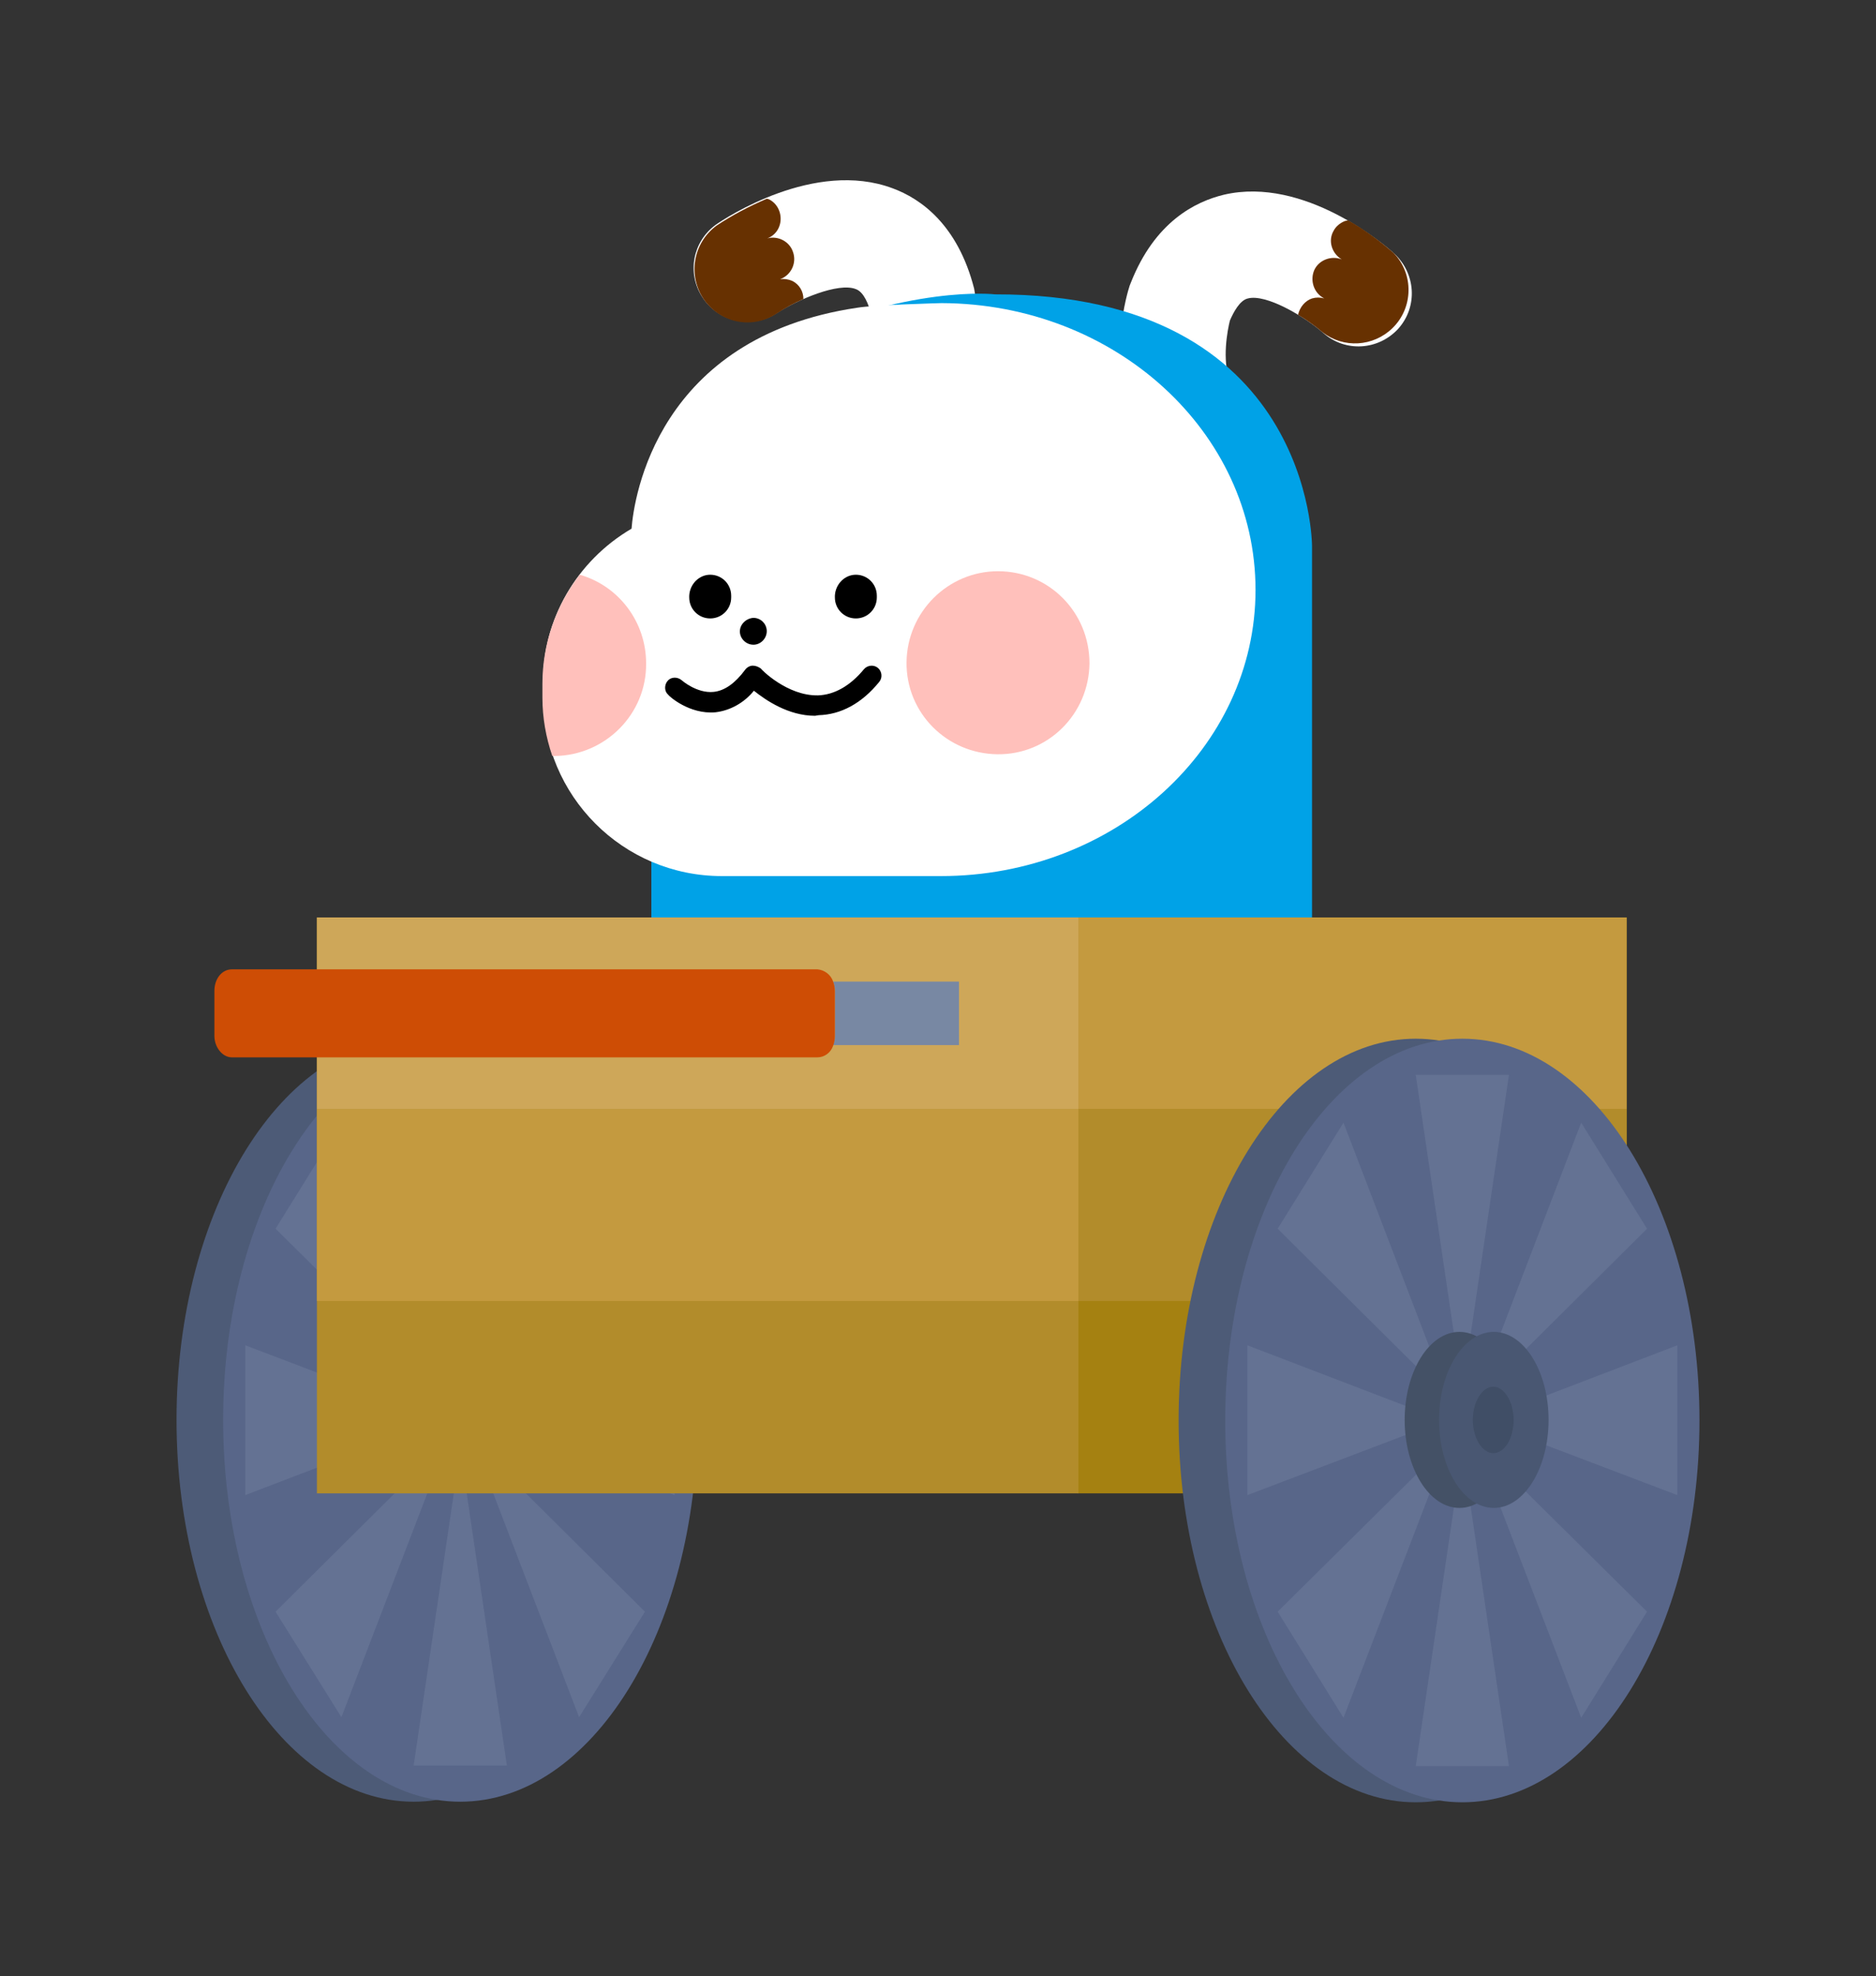 <?xml version="1.0" encoding="utf-8"?>
<!-- Generator: Adobe Illustrator 23.0.2, SVG Export Plug-In . SVG Version: 6.00 Build 0)  -->
<svg version="1.1" id="레이어_1" xmlns="http://www.w3.org/2000/svg" xmlns:xlink="http://www.w3.org/1999/xlink" x="0px"
	 y="0px" viewBox="0 0 322 339" style="enable-background:new 0 0 322 339;" xml:space="preserve">
<rect x="0" y="0" width="322" height="339" fill="#333333" stroke="none"/>
<style type="text/css">
	.st0{fill:#FFFFFF;}
	.st1{fill:#673101;}
	.st2{fill:#00A2E7;}
	.st3{fill:#FFC0BB;}
	.st4{fill:#4D5B77;}
	.st5{fill:#586689;}
	.st6{fill:#647293;}
	.st7{fill:#A58111;}
	.st8{fill:#C49A3F;}
	.st9{fill:#B28C2B;}
	.st10{fill:#CEA759;}
	.st11{fill:#7888A3;}
	.st12{fill:#CE4D05;}
	.st13{fill:#445166;}
	.st14{fill:#495772;}
	.st15{fill:#404E66;}
</style>
<title>자산 3</title>
<g>
	<path class="st0" d="M152.2,76.8c-0.1,0-0.2-0.1-0.3-0.2c-4.4-2.4-6.1-8-3.7-12.4l0,0c1.9-3.5,1.6-8.8,1.3-10.4
		c-0.4-1.5-1.2-3.7-2.6-4.2c-3-1.2-10,1.8-13.7,4.2c-4.3,2.7-10,1.4-12.7-2.9c-2.6-4.1-1.6-9.4,2.3-12.3c1.7-1.2,17-11.3,30.4-6.3
		c4.9,1.8,11.2,6.3,14,17.2l0.1,0.6c0.2,1.3,2.2,12.9-3.2,22.9C162,77.3,156.6,79,152.2,76.8z"/>
	<path class="st1" d="M136,48.2c-0.7-0.3-1.4-0.4-2.1-0.3c1.9-0.7,2.9-2.8,2.2-4.7c-0.6-1.8-2.6-2.8-4.4-2.3
		c0.8-0.3,1.5-0.9,1.9-1.7c0.9-1.8,0.2-4.1-1.6-5l0,0c-0.1,0-0.2-0.1-0.4-0.1c-3,1.3-5.9,2.8-8.6,4.6c-4.1,3-5,8.7-2.1,12.8
		c2.9,4,8.3,5,12.4,2.3c1.5-1,3-1.8,4.6-2.5C137.9,50,137.2,48.8,136,48.2z"/>
</g>
<g>
	<path class="st0" d="M205.6,77.3l0.3-0.1c4.7-1.8,7-7.1,5.2-11.8c-1.4-3.7-0.4-8.8,0-10.4c0.6-1.4,1.7-3.5,3.1-3.8
		c3.1-0.8,9.6,3,12.9,5.9c3.8,3.4,9.5,3,12.9-0.7c3.4-3.8,3-9.5-0.7-12.9l0,0c-1.5-1.4-15.4-13.3-29.2-10.1c-5,1.2-11.9,4.7-16,15.1
		l-0.2,0.5c-0.4,1.2-3.8,12.4,0.3,22.9C195.9,76.5,201,78.9,205.6,77.3z"/>
	<path class="st1" d="M225.2,51.2c0.7-0.2,1.4-0.2,2.1,0c-1.8-0.9-2.5-3.1-1.7-4.9c0.8-1.7,2.9-2.5,4.7-1.8c-1.7-1-2.4-3.2-1.4-4.9
		c0.4-0.8,1.2-1.4,2-1.7c0.2,0,0.3-0.1,0.5-0.1c2.8,1.6,5.4,3.5,7.8,5.6c3.5,3.6,3.4,9.4-0.2,12.9c-3.3,3.2-8.4,3.5-12,0.7
		c-1.3-1.1-2.7-2.1-4.2-3C223.1,52.7,224,51.6,225.2,51.2z"/>
</g>
<path class="st2" d="M170.8,50.5c0,0-14.7-1.8-37.8,8.7l-21.2,87.2v62.4c0,20.8,25.4,37.6,56.7,37.6s56.7-16.9,56.7-37.6V93.7
	C225.2,93.7,225.3,50.4,170.8,50.5z"/>
<path class="st0" d="M161.6,52c0,0-11.6,0.3-14.5,0.8c-34.3,5.1-38.3,32.6-38.7,37.9c-9.4,5.5-15.3,15.6-15.2,26.5v2.4
	c0,16.9,13.7,30.7,30.7,30.7l0,0h37.6c29.8,0,54-22,54-49.1S191.4,52.1,161.6,52z"/>
<g>
	<path d="M127,108.5c0.1,1.2,1.2,2.2,2.5,2.1c1.2-0.1,2.2-1.2,2.1-2.5c-0.1-1.2-1.1-2.1-2.3-2.1C128,106.1,126.9,107.2,127,108.5
		L127,108.5z"/>
	<path d="M121.9,98.6L121.9,98.6c2,0,3.6,1.6,3.6,3.6v0.3c0,2-1.6,3.6-3.6,3.6l0,0c-2,0-3.6-1.6-3.6-3.6v-0.3
		C118.4,100.2,120,98.6,121.9,98.6z"/>
	<path d="M146.9,98.6L146.9,98.6c2,0,3.6,1.6,3.6,3.6v0.3c0,2-1.6,3.6-3.6,3.6l0,0c-2,0-3.6-1.6-3.6-3.6v-0.3
		C143.4,100.2,145,98.6,146.9,98.6z"/>
	<path d="M139.9,122.8c-4.6,0-8.5-2.7-10.5-4.3c-1.6,2-4,3.4-6.6,3.7c-4.5,0.4-8-2.8-8.1-3c-0.7-0.6-0.7-1.7-0.1-2.4
		s1.7-0.7,2.4-0.1l0,0c0,0,2.6,2.3,5.5,2c1.9-0.2,3.7-1.5,5.4-3.8c0.3-0.4,0.8-0.7,1.3-0.7s1,0.2,1.4,0.5c0,0.1,4.5,4.7,9.8,4.6
		c2.8-0.1,5.5-1.6,7.9-4.5c0.6-0.7,1.7-0.8,2.4-0.2s0.8,1.7,0.2,2.4c-3,3.7-6.6,5.6-10.4,5.7L139.9,122.8z"/>
</g>
<g>
	<path class="st3" d="M187,113.8c-0.1,8.7-7.1,15.7-15.8,15.6c-8.7-0.1-15.7-7.1-15.6-15.8c0.1-8.6,7.1-15.6,15.7-15.6
		C180,98,187,105,187,113.8C187,113.7,187,113.7,187,113.8z"/>
	<path class="st3" d="M110.9,113.8c0-7.1-4.7-13.3-11.4-15.2c-4.1,5.3-6.4,11.9-6.4,18.7v2.4c0,3.4,0.6,6.8,1.7,10h0.4
		C103.9,129.6,111,122.5,110.9,113.8L110.9,113.8z"/>
</g>
<g>
	<path class="st4" d="M30.3,243.6c0,36.2,18.2,65.5,40.7,65.5s40.7-29.3,40.7-65.5S93.5,178.1,71,178.1S30.3,207.4,30.3,243.6z"/>
	<path class="st5" d="M38.3,243.6c0,36.2,18.2,65.5,40.7,65.5s40.7-29.3,40.7-65.5s-18.2-65.5-40.7-65.5S38.3,207.4,38.3,243.6z"/>
	<polygon class="st6" points="71,302.9 87,302.9 79,248.7 	"/>
	<polygon class="st6" points="47.3,276.5 58.6,294.6 76.8,247.2 	"/>
	<polygon class="st6" points="42.1,230.8 42.1,256.5 75.8,243.6 	"/>
	<polygon class="st6" points="58.6,192.6 47.3,210.8 76.8,240 	"/>
	<polygon class="st6" points="87,184.3 71,184.3 79,238.5 	"/>
	<polygon class="st6" points="110.7,210.8 99.4,192.6 81.2,240 	"/>
	<polygon class="st6" points="115.8,256.5 115.8,230.8 82.2,243.6 	"/>
	<polygon class="st6" points="99.4,294.6 110.7,276.5 81.2,247.2 	"/>
</g>
<g>
	<rect x="185" y="157.4" class="st7" width="94.2" height="98.8"/>
	<rect x="185" y="157.4" class="st8" width="94.2" height="32.9"/>
	<rect x="185" y="190.3" class="st9" width="94.2" height="32.9"/>
	<rect x="54.4" y="157.4" class="st9" width="130.7" height="98.8"/>
	<rect x="54.4" y="157.4" class="st10" width="130.7" height="32.9"/>
	<rect x="54.4" y="190.3" class="st8" width="130.7" height="32.9"/>
</g>
<g>
	<path class="st11" d="M164.6,168.4H143c0.2,0.5,0.3,1.1,0.3,1.6v7.7c0,0.6-0.1,1.1-0.3,1.6h21.6V168.4z"/>
	<path class="st12" d="M143,168.4c-0.4-1.2-1.5-2-2.7-2.1H39.8c-1.7,0-3,1.6-3,3.7v7.7c0,2,1.4,3.7,3,3.7h100.5c1.2,0,2.3-0.8,2.7-2
		c0.2-0.5,0.3-1.1,0.3-1.6V170C143.3,169.5,143.2,168.9,143,168.4z"/>
</g>
<g>
	<rect x="250.5" y="228.5" class="st13" width="5.8" height="30.2"/>
	<path class="st4" d="M202.3,243.7c0,36.2,18.2,65.5,40.7,65.5s40.7-29.3,40.7-65.5s-18.2-65.5-40.7-65.5S202.3,207.5,202.3,243.7z"
		/>
	<path class="st5" d="M210.3,243.7c0,36.2,18.2,65.5,40.7,65.5s40.7-29.3,40.7-65.5s-18.2-65.5-40.7-65.5S210.3,207.5,210.3,243.7z"
		/>
	<polygon class="st6" points="243,303 259,303 251,248.8 	"/>
	<polygon class="st6" points="219.3,276.5 230.6,294.7 248.8,247.3 	"/>
	<polygon class="st6" points="214.1,230.8 214.1,256.5 247.8,243.7 	"/>
	<polygon class="st6" points="230.6,192.6 219.3,210.8 248.8,240.1 	"/>
	<polygon class="st6" points="259,184.4 243,184.4 251,238.6 	"/>
	<polygon class="st6" points="282.7,210.8 271.4,192.6 253.2,240.1 	"/>
	<polygon class="st6" points="287.9,256.5 287.9,230.8 254.2,243.7 	"/>
	<polygon class="st6" points="271.4,294.7 282.7,276.5 253.2,247.3 	"/>
	<path class="st13" d="M241.1,243.6c0,8.3,4.2,15.1,9.4,15.1s9.4-6.8,9.4-15.1s-4.2-15.1-9.4-15.1S241.1,235.3,241.1,243.6z"/>
	<path class="st14" d="M247,243.6c0,8.3,4.2,15.1,9.4,15.1c5.2,0,9.4-6.8,9.4-15.1s-4.2-15.1-9.4-15.1S247,235.3,247,243.6z"/>
	<path class="st15" d="M256.3,249.3c2,0,3.5-2.6,3.5-5.7s-1.6-5.7-3.5-5.7s-3.5,2.6-3.5,5.7S254.4,249.3,256.3,249.3z"/>
</g>
</svg>
